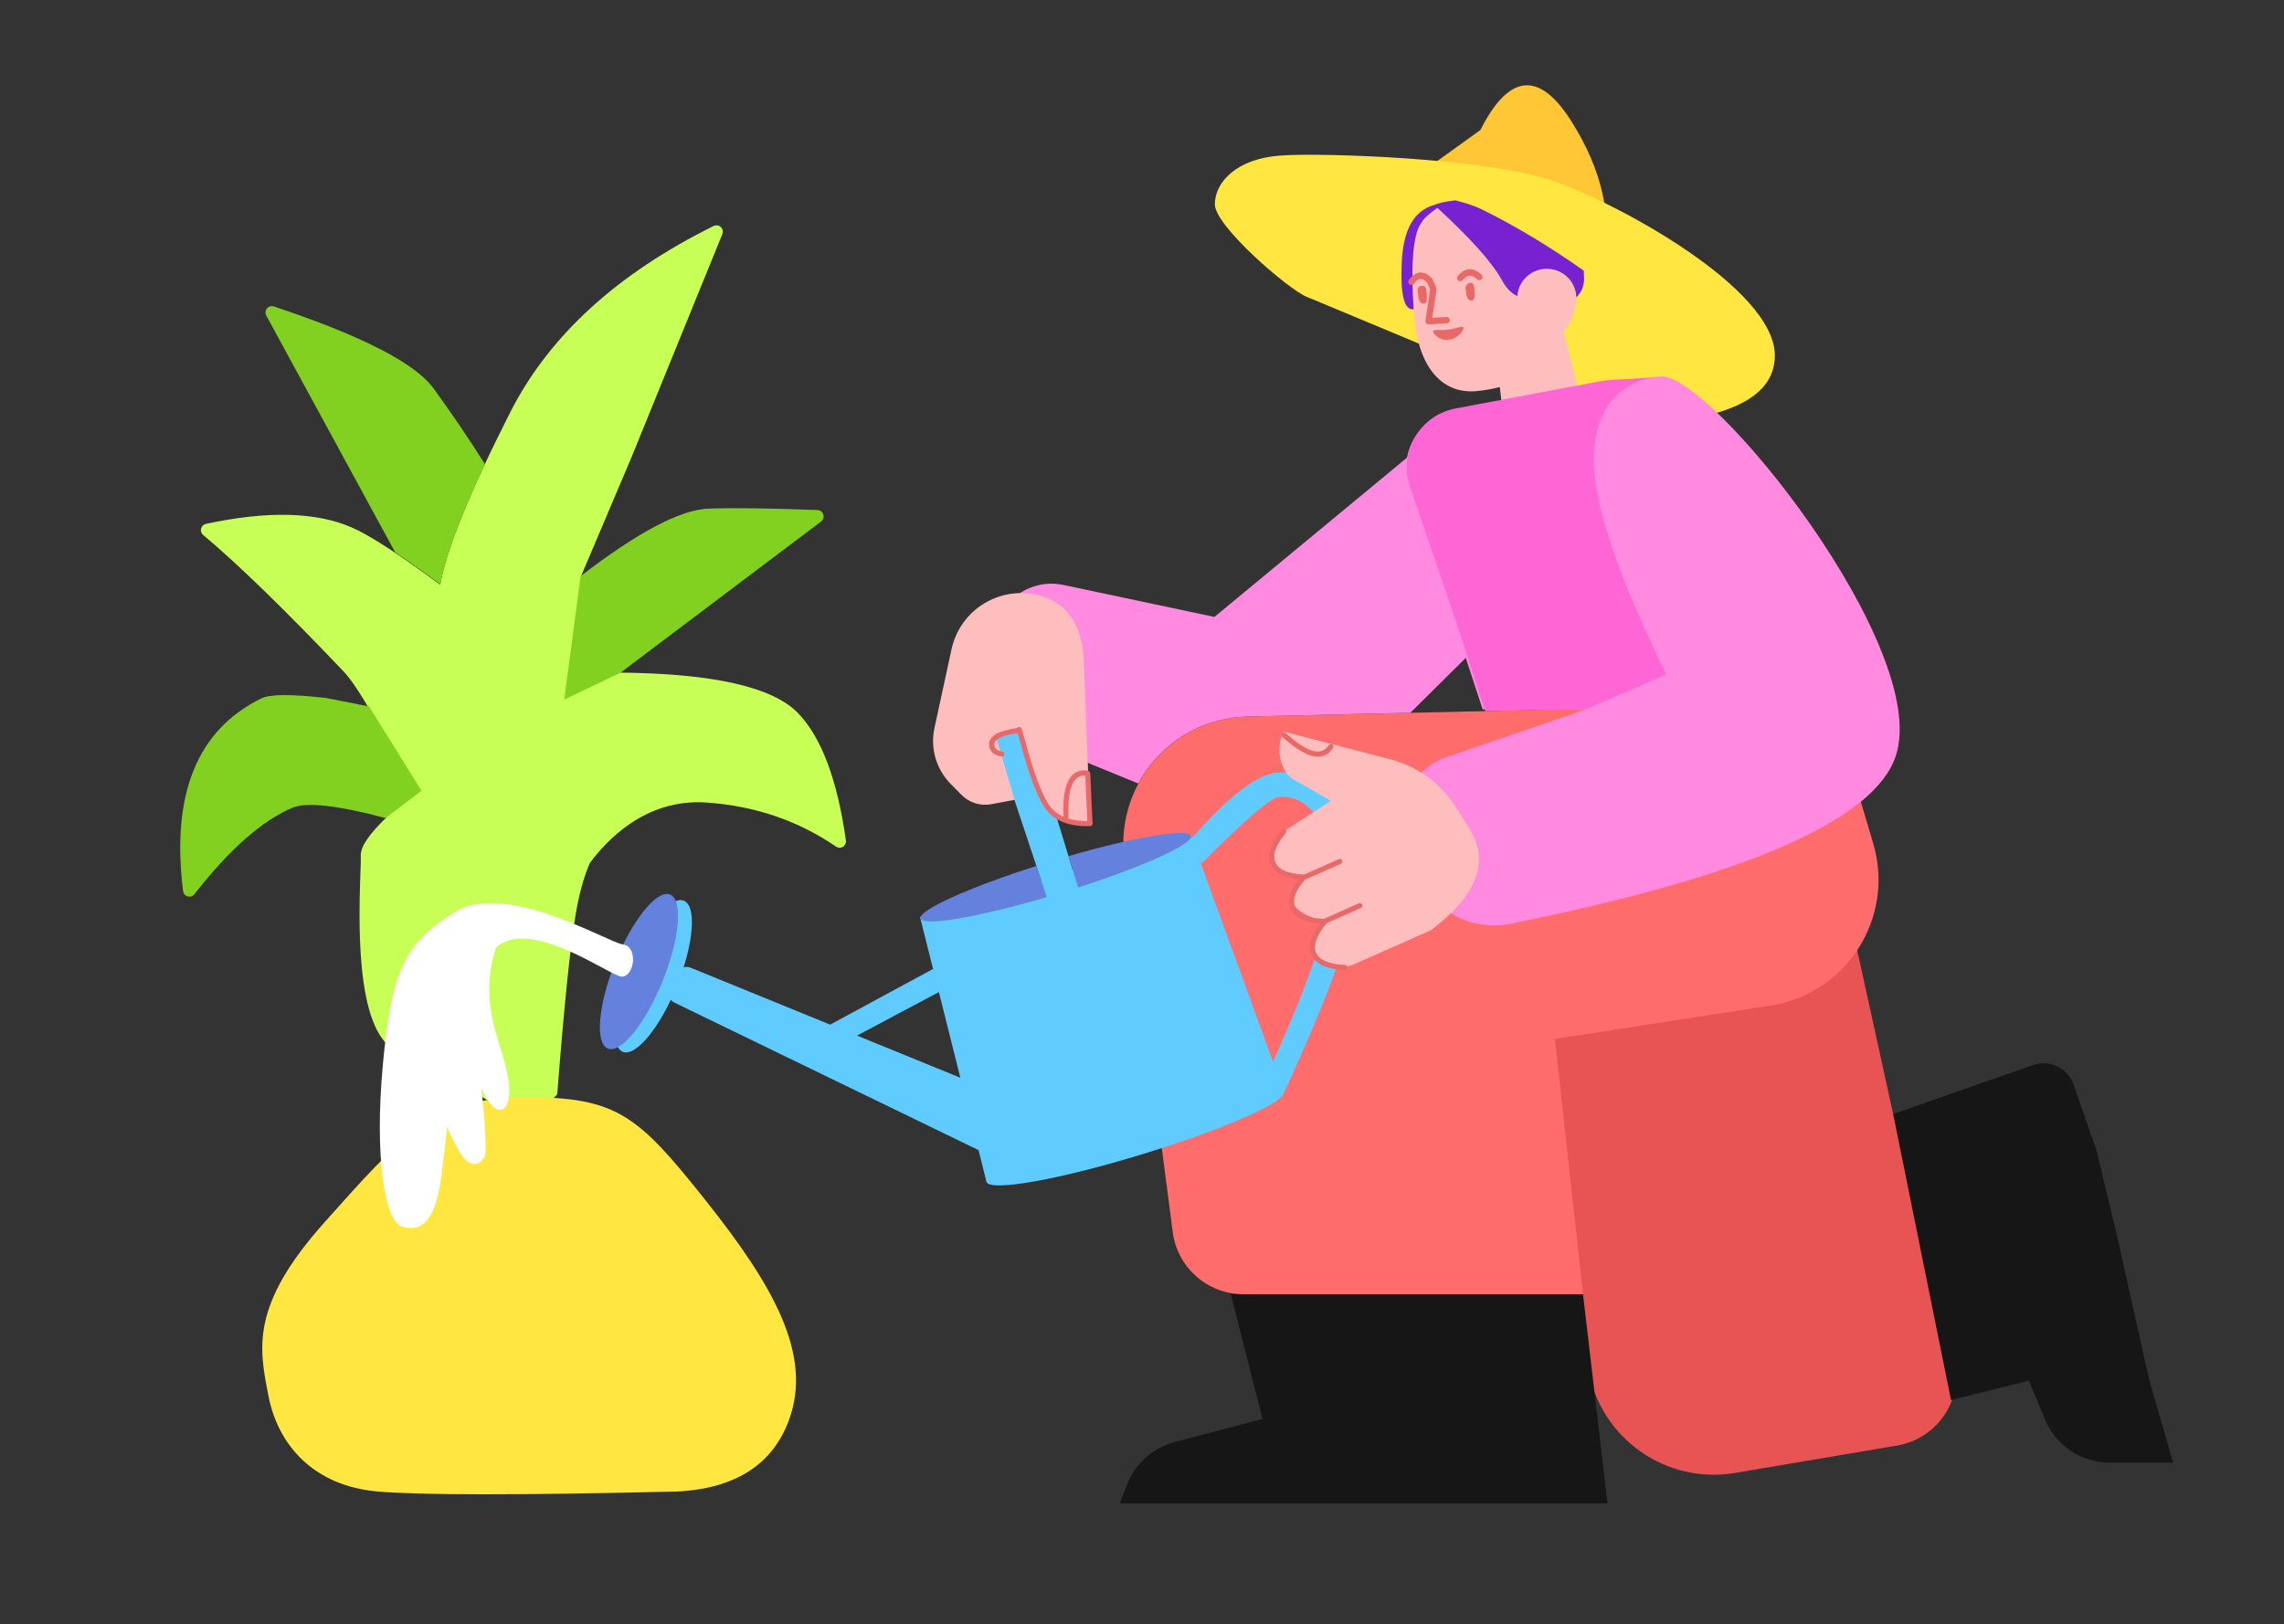 <?xml version="1.0" encoding="UTF-8"?>
<svg width="1794px" height="1276px" viewBox="0 0 1794 1276" version="1.1" xmlns="http://www.w3.org/2000/svg" xmlns:xlink="http://www.w3.org/1999/xlink">
    <rect x="0" y="0" width="1794" height="1276" fill="#333333" stroke="none"/>
    <!-- Generator: Sketch 56.1 (81669) - https://sketch.com -->
    <title>Farmer Products</title>
    <desc>Created with Sketch.</desc>
    <g id="Farmer-Products" stroke="none" stroke-width="1" fill="none" fill-rule="evenodd">
        <path d="M1107,142.27 L1162.779,102.166 C1185.125,57.884 1208.846,55.423 1233.941,94.782 C1259.037,134.14 1267.372,173.121 1258.945,211.725 L1107,142.27 Z" id="Path-94" fill="#FFC635"></path>
        <path d="M1266.981,333.871 C1351.718,332.804 1394.086,314.622 1394.086,279.325 C1394.086,226.379 1269.03,158.603 1218.244,141.535 C1167.459,124.466 1040.104,119.737 1005.576,122.218 C971.048,124.699 954.222,143.345 954.222,160.505 C954.222,177.664 1012.173,227.462 1026.199,233.113 C1035.55,236.881 1115.81,270.467 1266.981,333.871 Z" id="Path-93" fill="#FFE640"></path>
        <path d="M345.707,755.466 C322.933,812.895 304.622,832.022 290.776,812.845 C266.345,779.011 278.36,683.127 278.36,667.547 C278.36,660.723 285.476,650.97 299.708,638.286 C261.016,590.076 258.532,563.568 292.257,558.762 C282.902,540.905 275.48,528.882 269.992,522.693 C225.39,472.397 189.878,435.371 163.454,411.616 C162.627,410.872 162.071,409.874 161.875,408.778 C161.389,406.06 163.198,403.462 165.916,402.976 C214.44,394.294 252.562,396.561 280.283,409.777 C294.11,416.369 316.713,432.174 348.09,457.191 C353.848,429.878 373.777,385.352 407.877,323.613 C440.334,264.849 495.238,217.976 572.591,182.994 C573.895,182.404 575.39,182.402 576.696,182.987 C579.216,184.117 580.343,187.075 579.214,189.595 L501.644,362.655 L459.027,454.07 L487.332,531.125 C560.487,534.429 606.572,546.678 625.586,567.871 C643.208,587.514 654.541,621.249 659.585,669.077 C659.716,670.318 659.378,671.564 658.637,672.569 C656.998,674.791 653.867,675.264 651.645,673.625 C622.563,652.176 589.122,639.467 551.32,635.5 C502.972,630.426 471.267,663.075 457.895,679.841 C452.792,690.707 448.656,703.904 445.486,719.433 C440.15,745.569 433.665,792.583 426.03,860.474 C420.831,866.339 411.698,869.272 398.632,869.272 C385.567,869.272 374.973,866.339 366.851,860.474 L345.707,755.466 Z" id="Combined-Shape" fill="#C8FF57" transform="translate(410.704, 525.911) rotate(-2) translate(-410.704, -525.911) "></path>
        <path d="M311.543,431.131 L216.818,241.661 C216.198,240.421 216.121,238.979 216.605,237.679 C217.569,235.092 220.449,233.776 223.036,234.74 C291.374,260.205 332.419,283.126 346.173,303.504 C359.866,323.794 372.608,344.069 384.399,364.329 C363.307,405.534 350.553,436.612 346.136,457.562 C333.088,447.158 321.556,438.348 311.543,431.131 Z M144.55,694.033 C143.698,695.049 142.478,695.685 141.157,695.801 C138.406,696.043 135.98,694.009 135.738,691.259 C128.995,614.65 151.319,564.906 202.709,542.026 C209.31,539.087 226.058,539.583 252.955,543.515 L286.773,551.398 L325.687,619.005 L296.711,639.515 C259.174,628.115 234.833,624.578 223.69,628.903 C199.44,638.315 173.06,660.025 144.55,694.033 Z M646.732,418.58 L485.199,531.751 L440.187,551.398 L456.45,454.899 C502.55,421.898 536.656,405.398 558.768,405.398 C578.486,405.398 606.973,406.764 644.229,409.498 C646.983,409.7 649.052,412.097 648.85,414.851 C648.74,416.349 647.962,417.718 646.732,418.58 Z" id="Combined-Shape" fill="#82D121" transform="translate(391.714, 465.122) rotate(-2) translate(-391.714, -465.122) "></path>
        <path d="M412.64,862 C340.662,862 314.193,893.995 255.09,960.089 C195.987,1026.182 203.593,1059.616 210.986,1097.258 C218.379,1134.899 245.995,1167.377 296.671,1171.792 C330.274,1174.72 408.281,1174.736 530.694,1171.839 L530.694,1171.839 C532.363,1171.8 534.031,1171.719 535.696,1171.596 C578.844,1168.408 606.764,1149.994 619.454,1116.356 C638.931,1064.731 607.367,1009.885 554.073,942.883 C500.779,875.882 484.618,862 412.64,862 Z" id="Mask" fill="#FFE640"></path>
        <path d="M1128.644,692.121 L1102.625,837.448 C1092.891,891.812 1129.071,943.773 1183.435,953.507 C1184.449,953.689 1185.467,953.854 1186.486,954.005 L1386.129,983.413 L1380.903,1054.55 L1599.619,1018.149 C1624.605,1013.991 1643.689,993.578 1646.159,968.369 L1658.753,839.825 C1664.139,784.86 1623.946,735.936 1568.981,730.551 C1568.628,730.516 1568.276,730.484 1567.923,730.453 L1128.644,692.121 Z" id="Mask-Copy" fill="#E85353" transform="translate(1376.528, 873.335) scale(-1, 1) rotate(94) translate(-1376.528, -873.335) "></path>
        <path d="M1487.007,875.235 L1596.856,836.766 C1609.883,832.191 1624.146,839.055 1628.709,852.086 C1628.711,852.09 1628.712,852.094 1628.702,852.102 L1646.697,903.569 L1662.693,970.321 L1688.292,1084.708 L1706.951,1149.147 L1657.139,1149.147 C1634.925,1149.147 1614.891,1135.783 1606.358,1115.273 L1593.643,1084.708 L1532.474,1099.942 L1487.007,875.235 Z M1243.393,1016.794 L1262.613,1181.128 L1176.126,1181.128 L1128.244,1181.128 L879.548,1181.128 L885.252,1166.348 C891.612,1149.87 905.5,1137.449 922.583,1132.959 L991.702,1114.794 L966.769,1016.794 L1243.393,1016.794 Z" id="Combined-Shape" fill="#161616"></path>
        <path d="M929.857,587.989 L912.844,701.851 C904.683,756.473 942.347,807.369 996.969,815.531 C1001.397,816.192 1005.864,816.556 1010.341,816.619 L1181.787,819.029 L1187.858,1020.677 L1451.98,983.557 C1479.843,979.641 1500.474,955.659 1500.183,927.524 L1497.142,632.888 C1496.572,577.663 1451.341,533.356 1396.115,533.926 C1392.571,533.962 1389.031,534.188 1385.51,534.6 L929.857,587.989 Z" id="Mask" fill="#FF6C6C" transform="translate(1198.314, 771.166) scale(-1, 1) rotate(8) translate(-1198.314, -771.166) "></path>
        <path d="M877.227,913.239 C877.227,921.523 822.605,928.239 755.227,928.239 C693.372,928.239 642.436,923.129 634.501,915.882 L634.484,915.906 C568.83,842.502 529.31,789.611 524.193,755.296 C520.58,731.069 523.139,711.728 531.293,697.346 C538.599,684.461 550.1,676.17 563.674,672.784 C579.943,668.727 605.858,678.758 644.178,702.251 L644.349,698.988 L740.818,699.015 L740.818,538.081 L770.818,538.081 L766.895,699.023 L866.324,699.051 L868.475,741.311 L868.524,741.01 L958.525,759.199 L1050.158,684.467 C1053.782,681.511 1059.067,681.824 1062.318,685.188 L1070.846,694.013 C1070.888,694.056 1070.929,694.1 1070.97,694.144 C1074.352,697.786 1074.141,703.481 1070.499,706.863 L875.918,887.536 L877.227,913.239 Z M869.412,759.706 L872.939,829 L940.859,773.607 L869.412,759.706 Z M634.402,888.803 L643.178,721.34 L642.378,723.3 C599.435,700.346 574.891,689.636 568.746,691.168 C560.414,693.247 553.504,698.228 548.89,706.365 C542.957,716.829 540.931,732.143 543.986,752.627 C548.131,780.422 578.14,824.721 634.402,888.803 Z" id="Combined-Shape" fill="#60CBFF" transform="translate(797.983, 733.16) scale(-1, 1) rotate(17) translate(-797.983, -733.16) "></path>
        <ellipse id="Oval-Copy-28" fill="#60CBFF" transform="translate(513.15, 766.996) scale(-1, 1) rotate(68) translate(-513.15, -766.996) " cx="513.15" cy="766.996" rx="64" ry="20.03"></ellipse>
        <path d="M545.735,742.279 C491.257,741.45 449.183,735.995 449.183,729.388 C449.183,722.782 491.257,717.327 545.735,716.497 L545.735,742.279 Z M572.101,716.462 C627.8,717.159 671.183,722.68 671.183,729.388 C671.183,736.122 627.473,741.659 571.471,742.322 L572.101,716.462 Z M879.339,717.179 C856.656,689.171 845.238,660.823 853.835,653.861 C862.432,646.899 887.79,663.961 910.472,691.97 C933.155,719.978 944.573,748.327 935.976,755.289 C927.379,762.25 902.021,745.188 879.339,717.179 Z" id="Combined-Shape" fill="#6381DD" transform="translate(694.011, 704.575) scale(-1, 1) rotate(17) translate(-694.011, -704.575) "></path>
        <path d="M1245.882,557.299 L1164.566,557.299 L1151.302,516.866 L1107.758,560.014 L979.862,562.955 C976.318,563.036 972.781,563.306 969.266,563.763 C936.081,568.078 908.823,588.199 894.077,615.57 L804.74,578.953 C776.556,567.402 763.073,535.19 774.625,507.006 C774.962,506.183 775.319,505.368 775.696,504.562 L785.079,484.495 C793.942,465.54 814.701,455.195 835.172,459.533 L953.915,484.696 L1105.173,359.527 C1108.281,341.99 1121.932,327.384 1140.475,323.939 L1194.957,313.819 L1193.905,312.873 C1241.402,302.858 1278.346,297.16 1304.736,295.777 C1344.321,293.702 1516.855,509.11 1489.144,593.683 C1472.492,644.502 1371.468,688.556 1186.071,725.845 C1151.419,732.815 1117.678,710.373 1110.708,675.721 C1110.641,675.386 1110.576,675.051 1110.514,674.715 L1105.221,646.03 C1101.174,624.099 1113.801,602.512 1134.9,595.289 L1245.882,557.299 Z" id="Combined-Shape" fill="#FF8ADF"></path>
        <path d="M816.1,624.804 L816.075,624.725 L816.717,624.589 C816.337,624.191 816.004,623.848 815.718,623.559 L800.241,573.017 L782.727,580.219 L796.935,628.392 L778.538,631.829 C770.043,633.416 761.314,630.678 755.246,624.523 L746.714,615.866 C735.335,604.323 730.547,587.818 733.98,571.977 L747.398,510.057 C747.885,507.812 748.509,505.599 749.268,503.431 C759.469,474.277 791.373,458.912 820.528,469.113 C838.852,475.525 849.063,491.087 851.16,515.798 L856.239,647.068 C841.943,647.443 830.682,642.638 822.454,632.654 C819.548,629.127 817.43,626.51 816.1,624.804 Z M1178.07,304.112 C1171.933,305.636 1165.898,306.681 1159.966,307.247 C1131.395,309.971 1115.571,286.527 1111.747,256.341 C1109.198,236.217 1108.382,218.038 1109.297,201.804 C1110.372,178.122 1119.815,164.283 1137.627,160.286 C1140.408,159.662 1144.179,159.366 1148.94,159.399 C1158.528,159.465 1226.649,201.805 1226.725,204.525 C1226.798,207.126 1226.755,210.452 1226.596,214.502 C1233.153,218.281 1237.717,225.175 1238.141,233.261 C1238.421,238.602 1235.576,252.297 1228.119,260.317 L1239.864,306.594 C1239.864,314.292 1231.22,319.338 1213.932,321.732 C1196.644,324.127 1185.355,324.127 1180.065,321.732 L1178.07,304.112 Z M1123.866,730.895 L1062.792,757.888 C1056.71,760.577 1049.738,760.369 1043.826,757.324 C1036.852,753.733 1032.792,750.531 1031.645,747.72 C1030.033,743.768 1032.151,735.804 1038,723.827 C1025.031,719.191 1017.336,714.154 1014.915,708.717 C1013.862,706.351 1016.231,700.233 1022.022,690.363 C1008.774,686.308 1001.597,682.212 1000.492,678.073 C998.243,669.654 1000.738,661.508 1007.978,653.635 C1008.263,653.326 1008.585,653.053 1008.937,652.825 L1045.339,629.201 C1037.281,624.464 1031.295,620.973 1027.38,618.727 C1020.696,614.893 1012.799,611.586 1009.76,606.444 C1004.05,596.784 1003.465,586.194 1008.004,574.673 L1092.306,596.612 C1112.729,601.927 1130.484,614.566 1142.193,632.122 C1145.954,637.761 1150.026,644.163 1154.409,651.326 C1170.186,677.114 1160.005,703.636 1123.866,730.895 Z" id="Combined-Shape" fill="#FFBEBE"></path>
        <path d="M1128.714,158.7 C1129.502,158.289 1131.428,157.771 1134.49,157.147 C1136.317,156.775 1140.107,156.35 1145.124,155.977 C1152.088,158.088 1159.055,160.507 1165.815,164.265 C1191.819,178.725 1217.839,196.568 1243.131,216.41 C1243.119,218.398 1243.088,220.474 1243.038,222.638 C1243.025,223.183 1242.99,223.727 1242.932,224.269 C1242.377,229.435 1239.857,233.914 1236.196,237.041 C1236.204,236.846 1236.207,236.66 1236.207,236.483 C1236.207,223.741 1225.814,213.411 1212.993,213.411 C1201.125,213.411 1191.338,222.261 1189.948,233.683 C1185.759,231.279 1181.999,227.725 1178.691,220.819 C1171.901,206.646 1155.962,186.748 1130.872,161.125 C1124.453,165.32 1120.549,168.345 1119.161,170.2 C1117.07,172.996 1115.457,175.173 1114.256,178.218 C1109.737,189.671 1107.689,210.166 1108.112,239.703 C1100.645,240.407 1098.175,227.947 1100.701,202.322 C1103.226,176.706 1112.564,162.166 1128.714,158.7 Z" id="Combined-Shape" fill="#7821D1" transform="translate(1171.437, 197.854) rotate(-3) translate(-1171.437, -197.854) "></path>
        <path d="M1150.038,275.704 C1149.46,275.745 1148.892,275.771 1148.334,275.783 C1146.293,275.828 1144.374,275.191 1142.741,274.263 C1139.774,272.575 1137.752,269.923 1137.663,268.642 C1137.549,267.021 1140.53,267.607 1144.756,267.825 C1146.21,267.9 1147.812,267.932 1149.487,267.814 C1151.431,267.678 1153.282,267.355 1154.928,267.026 C1158.815,266.247 1161.554,265.432 1161.661,266.963 C1161.752,268.267 1159.913,270.978 1157.019,273.042 C1155.078,274.427 1152.663,275.521 1150.038,275.704 Z M1169.033,245.918 C1166.302,245.918 1165.129,242.784 1165.129,238.918 C1165.129,237.299 1164.477,235.808 1165.129,234.623 C1166.033,232.977 1167.446,231.918 1169.033,231.918 C1171.764,231.918 1171.839,235.052 1171.839,238.918 C1171.839,242.784 1171.764,245.918 1169.033,245.918 Z M1131.379,246.387 C1128.649,246.387 1127.475,243.253 1127.475,239.387 C1127.475,237.768 1126.823,235.251 1127.475,234.065 C1128.38,232.419 1129.792,232.387 1131.379,232.387 C1134.11,232.387 1134.185,235.521 1134.185,239.387 C1134.185,243.253 1134.11,246.387 1131.379,246.387 Z M798.867,565.055 L800.922,573.277 C806.686,600.713 812.572,618.489 818.43,626.425 C820.801,629.636 823.916,632.221 827.791,634.172 C827.781,634.087 827.776,634 827.777,633.912 C828.084,608.496 834.934,596.275 848.695,598.882 C849.563,599.046 850.193,599.748 850.305,600.578 C850.458,600.863 850.544,601.189 850.542,601.535 L850.307,640.114 C850.353,640.293 850.376,640.482 850.37,640.676 C850.338,641.78 849.417,642.649 848.313,642.617 C832.801,642.172 821.707,637.598 815.212,628.8 C808.904,620.255 802.886,602.081 797.024,574.173 L795.136,566.622 C781.595,567.896 775.736,571.11 776.452,575.632 C776.834,578.046 778.663,579.603 782.398,580.385 C783.479,580.611 784.172,581.671 783.946,582.752 C783.72,583.833 782.66,584.526 781.579,584.3 C776.352,583.206 773.173,580.499 772.501,576.257 C771.262,568.434 779.101,564.106 794.888,562.628 C795.154,562.268 795.542,561.994 796.011,561.877 C796.965,561.638 797.931,562.129 798.32,562.996 C798.675,563.327 798.911,563.786 798.951,564.307 C798.971,564.568 798.94,564.82 798.867,565.055 Z M830.947,635.558 C835.28,637.206 840.398,638.199 846.316,638.53 L846.536,602.614 C837.071,601.789 832.045,611.765 831.777,633.96 C831.769,634.619 831.443,635.2 830.947,635.558 Z M1028.178,725.011 C1028.364,724.834 1028.587,724.69 1028.842,724.592 L1055.916,714.199 C1056.947,713.804 1058.104,714.319 1058.5,715.35 C1058.895,716.381 1058.38,717.538 1057.349,717.934 L1030.275,728.326 C1030.142,728.378 1030.007,728.414 1029.871,728.435 C1029.834,728.484 1029.794,728.531 1029.752,728.576 C1021.164,737.887 1018.204,745.457 1020.449,751.308 C1022.695,757.157 1029.955,760.793 1042.561,761.95 C1043.66,762.05 1044.47,763.024 1044.369,764.124 C1044.269,765.224 1043.295,766.034 1042.195,765.933 C1028.237,764.652 1019.634,760.344 1016.715,752.741 C1014.059,745.821 1016.726,737.769 1024.4,728.604 C1012.344,726.966 1004.843,722.746 1002.153,715.739 C999.532,708.908 1002.173,701.274 1009.746,692.876 C998.248,691.161 991.073,686.994 988.459,680.184 C985.541,672.583 989.047,663.616 998.556,653.308 C999.305,652.496 1000.57,652.445 1001.382,653.194 C1002.194,653.942 1002.245,655.208 1001.496,656.02 C992.908,665.331 989.948,672.9 992.193,678.751 C994.391,684.477 1001.395,688.082 1013.515,689.316 C1013.854,689.211 1014.216,689.199 1014.561,689.279 C1014.661,689.218 1014.767,689.166 1014.88,689.123 L1041.954,678.73 C1042.985,678.334 1044.142,678.849 1044.538,679.881 C1044.934,680.912 1044.419,682.069 1043.387,682.464 L1016.314,692.857 C1015.991,692.981 1015.656,693.016 1015.336,692.973 C1015.218,693.064 1015.09,693.141 1014.953,693.204 C1006.574,701.586 1003.698,708.601 1005.888,714.305 C1008.14,720.172 1015.406,723.821 1028.017,724.99 C1028.071,724.995 1028.125,725.002 1028.178,725.011 Z M1005.567,577.631 C1021.938,594.18 1032.739,597.426 1038.839,588.802 C1039.476,587.9 1040.725,587.686 1041.626,588.324 C1042.528,588.962 1042.742,590.21 1042.104,591.112 C1034.016,602.546 1020.599,598.513 1002.723,580.444 C1001.946,579.659 1001.953,578.393 1002.738,577.616 C1003.524,576.839 1004.79,576.846 1005.567,577.631 Z M1174.316,229.492 C1170.229,225.199 1166.901,225.199 1162.964,229.464 C1162.027,230.479 1160.445,230.542 1159.431,229.605 C1158.416,228.669 1158.353,227.087 1159.29,226.073 C1165.198,219.672 1171.871,219.672 1177.937,226.045 C1178.889,227.045 1178.85,228.627 1177.85,229.579 C1176.85,230.531 1175.268,230.492 1174.316,229.492 Z M1139.378,227.466 C1139.456,227.597 1139.521,227.733 1139.572,227.872 C1141.236,232.053 1141.995,234.341 1141.995,235.559 C1141.995,236.533 1140.656,243.267 1137.607,257.812 L1148.755,257.812 C1150.135,257.812 1151.255,258.931 1151.255,260.312 C1151.255,261.692 1150.135,262.812 1148.755,262.812 L1134.528,262.812 C1132.94,262.812 1131.755,261.351 1132.082,259.797 C1135.207,244.928 1136.995,236.019 1136.995,235.559 C1136.995,235.295 1136.304,233.208 1135.054,230.042 C1131.282,225.643 1128.376,225.741 1124.703,230.309 C1123.838,231.385 1122.264,231.556 1121.188,230.69 C1120.112,229.825 1119.941,228.252 1120.806,227.176 C1126.541,220.044 1133.22,220.029 1139.113,227.099 C1139.211,227.212 1139.3,227.334 1139.378,227.466 Z" id="Combined-Shape" fill="#E96868" transform="translate(975.5, 493.605) rotate(-3) translate(-975.5, -493.605) "></path>
        <path d="M386.126,745.104 C382.936,756.925 381.645,768.413 382.254,779.566 C382.273,779.931 382.295,780.294 382.318,780.655 C382.472,780.533 382.628,780.406 382.786,780.275 C382.663,780.891 382.542,781.505 382.423,782.116 C384.519,808.92 395.943,827.02 399.908,849.617 C403.997,872.924 392.278,881.523 380.284,858.73 C379.708,857.635 379.072,856.466 378.402,855.209 C381.52,872.784 383.295,889.69 383.727,905.924 C383.776,907.737 383.207,909.512 382.114,910.959 C375.576,919.617 367.867,915.598 358.989,898.905 C357.201,895.542 355.049,891.635 352.978,886.892 C352.07,897.557 351.08,909.182 349.861,923.823 C346.632,962.62 334.766,970.129 320.505,966.539 C306.245,962.948 296.695,912.274 300.637,840.97 C304.794,765.806 314.543,743.535 353.44,717.85 C392.338,692.165 473.849,737.556 485.944,738.854 C498.038,740.152 495.855,763.66 485.944,764.156 C477.268,764.59 411.776,718.823 386.126,745.104 Z" id="Combined-Shape" fill="#FFFFFF" transform="translate(396.98, 838.665) rotate(2) translate(-396.98, -838.665) "></path>
        <path d="M1294.589,297 C1266.13,305.242 1251.9,326.763 1251.9,361.562 C1251.9,396.362 1270.875,452.471 1308.824,529.891 L1246.607,557 L1166.672,558.741 L1144.809,491.562 L1107.536,382.24 C1099.16,357.672 1112.286,330.964 1136.855,322.588 C1138.976,321.865 1141.146,321.294 1143.348,320.881 L1255.163,299.885 C1259.617,299.048 1264.122,298.516 1268.649,298.291 L1294.589,297 Z" id="Mask" fill="#FF66D5"></path>
    </g>
</svg>